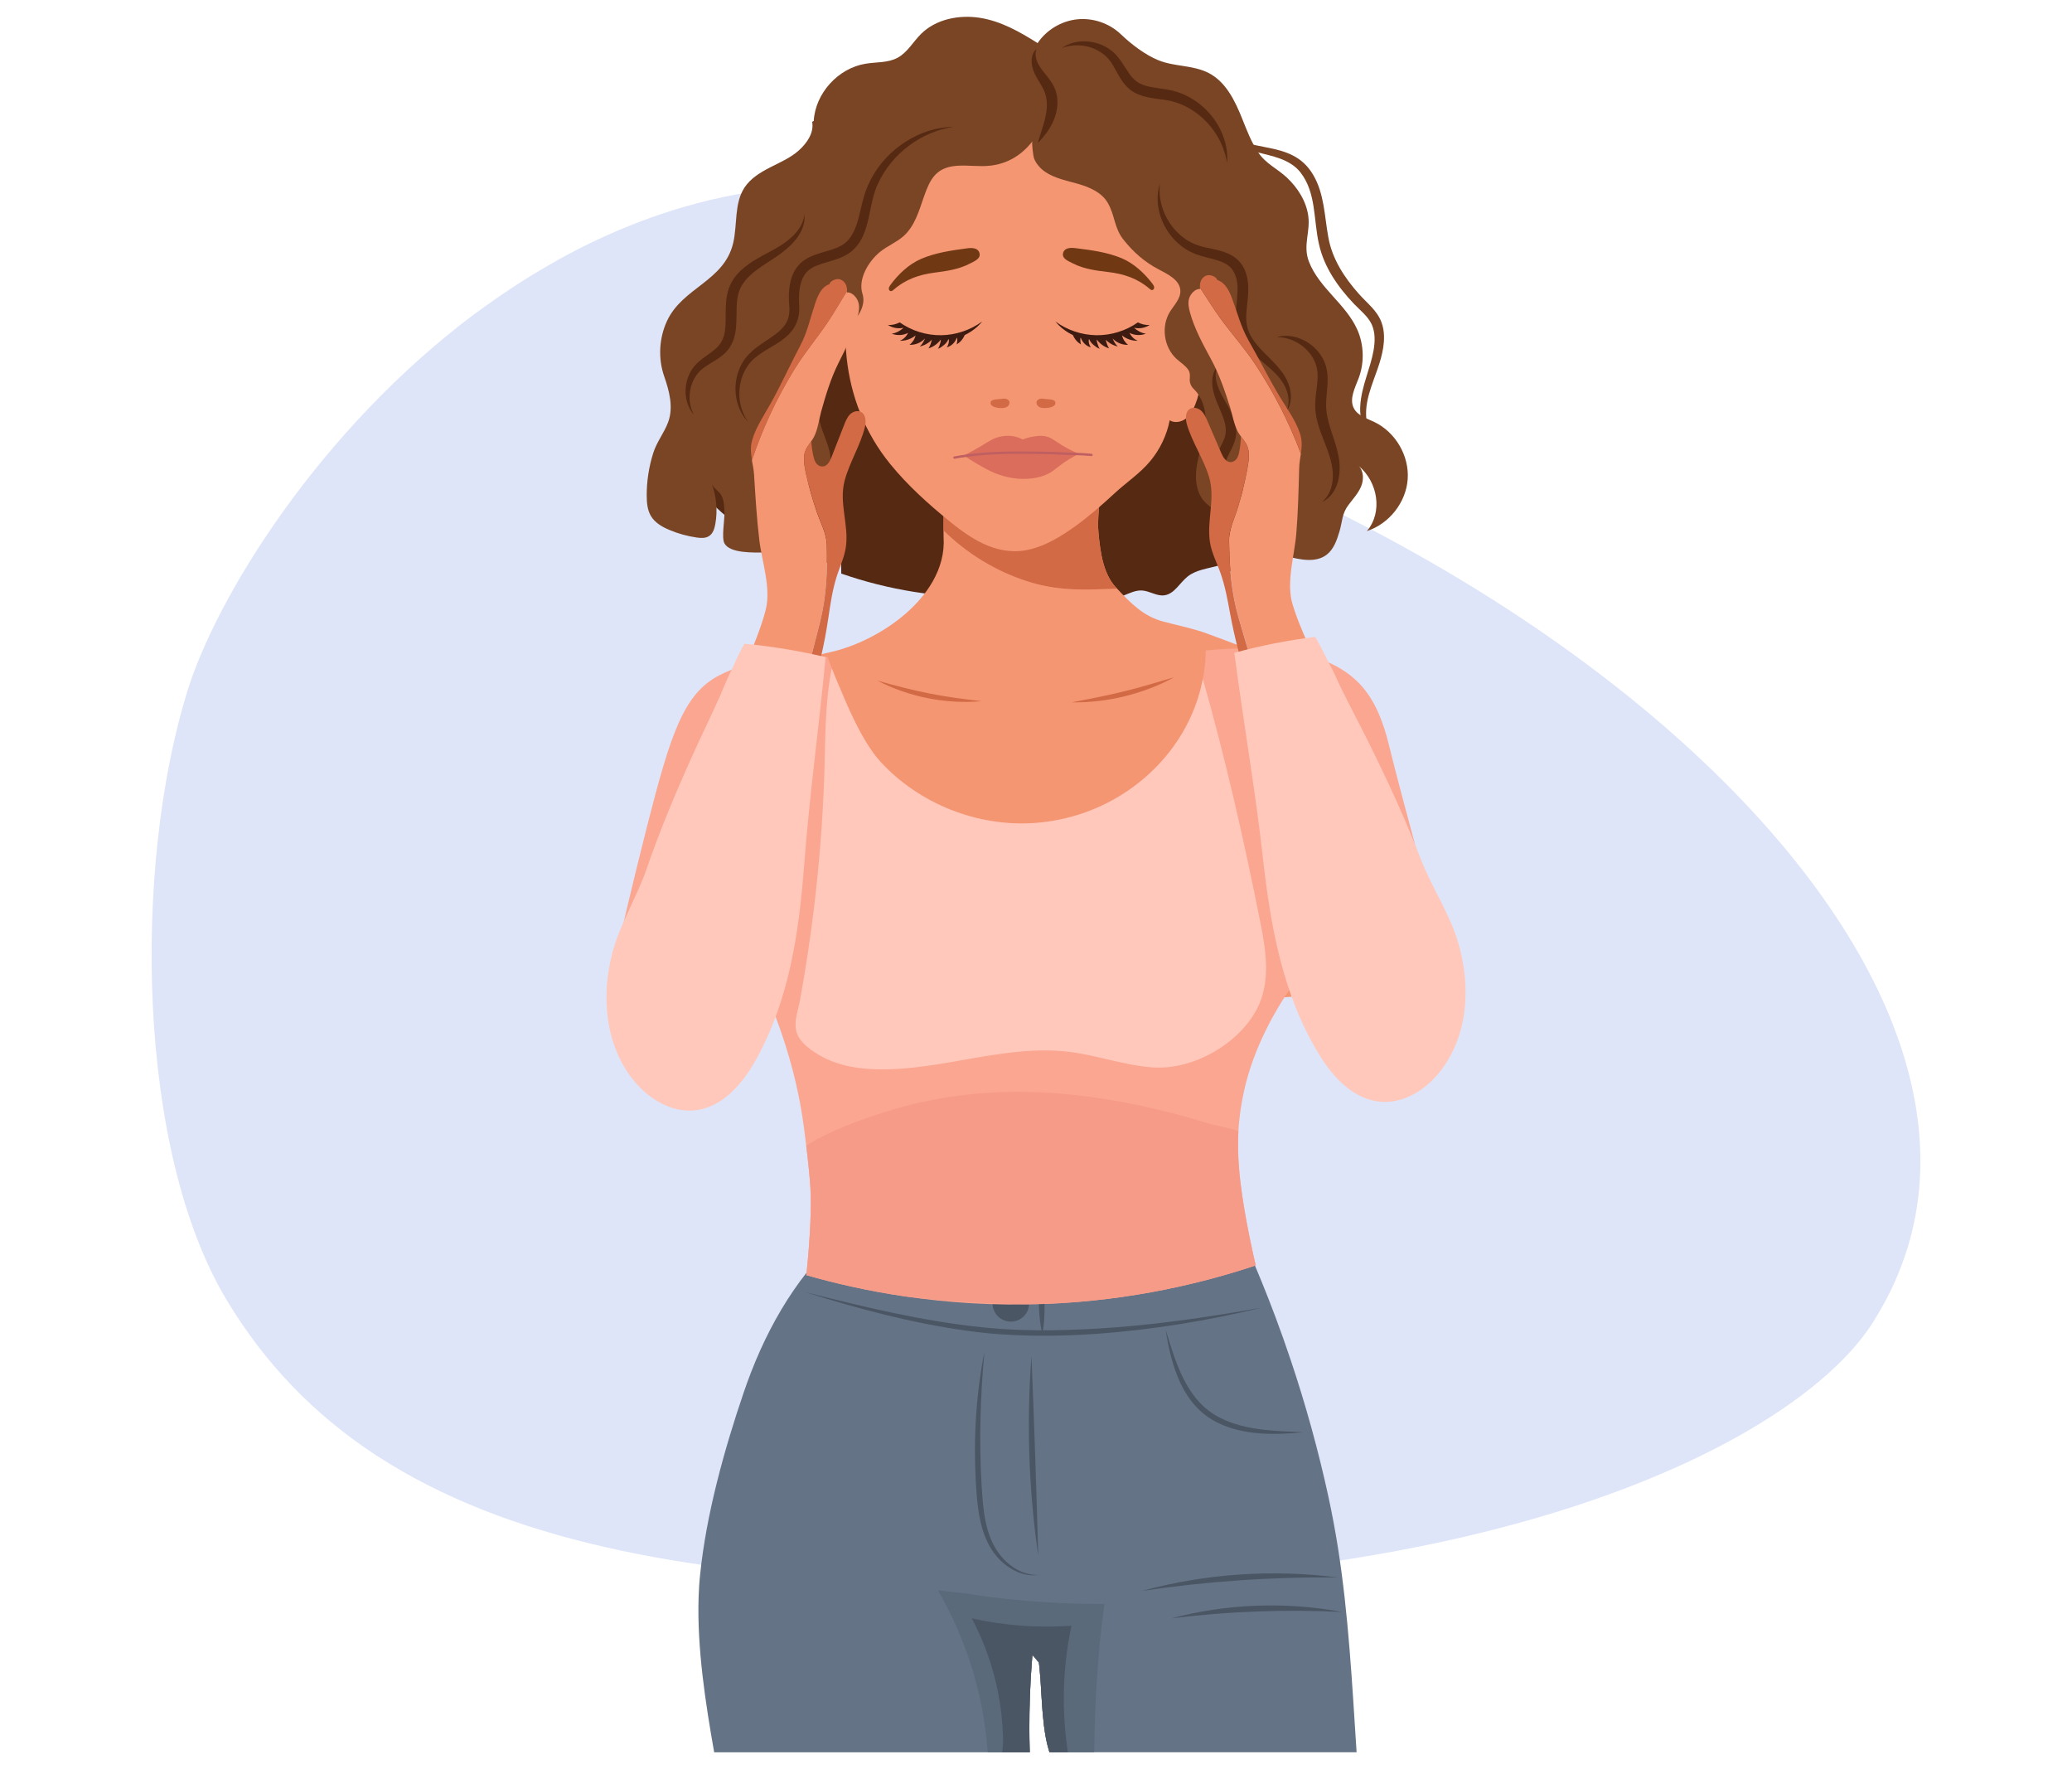 <svg width="123" height="105" viewBox="0 0 123 105" fill="none" xmlns="http://www.w3.org/2000/svg">
<path d="M13.438 77.13C15.712 80.922 18.634 83.944 22.25 86.323C22.321 86.37 22.385 86.417 22.456 86.456C29.957 91.308 40.373 93.435 53.94 93.898C54.39 93.914 54.848 93.929 55.306 93.937C56.877 93.977 58.488 94 60.138 94C63.029 94 65.792 93.921 68.43 93.764C81.886 92.987 92.135 90.358 99.329 87.163C105.457 84.447 109.366 81.307 111.135 78.559C111.19 78.473 111.237 78.394 111.293 78.308C111.332 78.237 111.38 78.167 111.419 78.096C112.193 76.832 112.777 75.521 113.196 74.187C113.196 74.179 113.204 74.179 113.204 74.171C116.599 63.369 108.868 50.645 95.12 40.118C92.791 38.336 90.296 36.617 87.65 34.984C85.226 33.484 82.683 32.063 80.038 30.721C79.635 30.517 79.232 30.313 78.822 30.117C78.379 29.905 77.945 29.685 77.495 29.481C77.345 29.41 77.195 29.34 77.045 29.269C76.887 29.198 76.729 29.12 76.579 29.049C76.563 29.041 76.54 29.033 76.524 29.026C71.904 26.898 70.372 23.099 68.019 19.535C65.934 16.387 63.21 13.412 57.138 11.936C55.116 11.442 53.134 11.159 51.207 11.049C50.512 11.01 49.825 10.994 49.138 11.002C48.941 11.002 48.743 11.01 48.546 11.018C47.306 11.057 46.098 11.167 44.906 11.339C44.724 11.363 44.542 11.395 44.361 11.426C40.46 12.07 36.82 13.42 33.471 15.233C33.329 15.312 33.179 15.39 33.037 15.476C32.271 15.908 31.521 16.356 30.779 16.827C30.629 16.929 30.479 17.023 30.329 17.125C29.965 17.368 29.602 17.612 29.247 17.863C29.002 18.036 28.757 18.208 28.52 18.381C28.402 18.467 28.291 18.554 28.173 18.632C18.957 25.524 12.83 35.439 11.1 41.091C7.91 51.461 8.1 68.221 13.438 77.13Z" fill="#DEE5F9"/>
<g clip-path="url(#clip0_2060_3475)">
<path d="M72.307 33.576C71.689 33.749 71.009 33.817 70.506 34.213C70.028 34.592 69.711 35.265 69.102 35.335C68.659 35.385 68.248 35.077 67.802 35.047C67.418 35.021 67.054 35.206 66.696 35.347C65.387 35.873 63.947 35.893 62.561 35.743C61.923 35.676 61.302 35.482 60.681 35.4C60.025 35.312 59.322 35.435 58.657 35.444C55.698 35.488 52.733 35.015 49.94 34.043C49.931 33.505 49.925 32.971 49.916 32.434C49.801 33.165 48.964 33.605 48.219 33.55C47.439 33.491 46.762 33.006 46.038 32.78C45.231 32.528 44.418 32.196 43.868 31.517C43.588 31.171 43.446 30.936 43.118 30.651C42.73 30.316 42.346 30.025 42.104 29.555C41.501 28.395 41.581 26.98 42.015 25.749C42.45 24.519 43.212 23.429 43.963 22.36C45.051 20.809 45.663 18.827 47.321 17.899C48.979 16.971 50.895 16.607 52.789 16.404C55.449 16.119 58.139 16.128 60.805 16.363C61.462 16.422 62.153 16.592 62.801 16.533C63.548 16.463 64.24 16.316 65.003 16.366C66.484 16.463 67.932 16.962 69.176 17.764C71.106 19.006 72.537 20.927 73.409 23.041C74.154 24.853 74.677 26.821 74.639 28.792C74.597 30.41 74.113 33.071 72.307 33.576Z" fill="#562912"/>
<path d="M80.532 104H62.301C62.286 103.95 62.268 103.9 62.254 103.85C62.245 103.824 62.239 103.8 62.233 103.774C62.227 103.747 62.218 103.724 62.212 103.697C62.197 103.648 62.185 103.595 62.171 103.542C62.159 103.489 62.147 103.436 62.135 103.386C62.094 103.201 62.058 103.01 62.029 102.816C62.023 102.79 62.02 102.761 62.017 102.734C62.011 102.708 62.008 102.678 62.005 102.652C62.002 102.631 61.999 102.608 61.996 102.587C61.99 102.552 61.987 102.52 61.982 102.485C61.979 102.455 61.976 102.429 61.97 102.399C61.949 102.229 61.931 102.056 61.917 101.882C61.914 101.862 61.914 101.841 61.911 101.821C61.911 101.812 61.911 101.803 61.908 101.794C61.905 101.756 61.902 101.718 61.899 101.677C61.896 101.645 61.893 101.615 61.89 101.586C61.887 101.539 61.884 101.492 61.878 101.445C61.869 101.316 61.86 101.183 61.852 101.054C61.846 100.966 61.84 100.875 61.834 100.787C61.831 100.758 61.831 100.728 61.828 100.699C61.825 100.67 61.825 100.64 61.822 100.611C61.816 100.493 61.807 100.376 61.801 100.258C61.795 100.17 61.792 100.082 61.786 99.997C61.786 99.988 61.786 99.979 61.783 99.971C61.781 99.941 61.781 99.915 61.778 99.885C61.775 99.856 61.775 99.83 61.772 99.8C61.769 99.75 61.766 99.7 61.763 99.65C61.76 99.615 61.757 99.583 61.754 99.548C61.751 99.521 61.751 99.492 61.748 99.465C61.745 99.41 61.739 99.354 61.733 99.301C61.73 99.275 61.727 99.245 61.727 99.219C61.721 99.166 61.718 99.116 61.713 99.066C61.713 99.063 61.713 99.06 61.713 99.057C61.707 99.004 61.704 98.954 61.698 98.901C61.689 98.819 61.68 98.74 61.668 98.664C61.55 98.546 61.405 98.344 61.287 98.226C61.272 98.402 61.257 98.578 61.246 98.755C61.225 99.019 61.207 99.283 61.192 99.548C61.187 99.642 61.181 99.733 61.178 99.827C61.169 99.994 61.16 100.161 61.154 100.329C61.154 100.338 61.154 100.344 61.154 100.352C61.148 100.523 61.139 100.69 61.133 100.86C61.115 101.392 61.107 101.927 61.107 102.458C61.107 102.529 61.107 102.599 61.107 102.672C61.107 102.822 61.11 102.972 61.11 103.122C61.11 103.186 61.113 103.248 61.113 103.313C61.115 103.43 61.118 103.551 61.121 103.668C61.121 103.715 61.124 103.762 61.124 103.809C61.127 103.874 61.127 103.938 61.13 104.003H42.396C41.885 101.11 41.373 97.812 41.471 94.81C41.486 94.355 41.512 93.909 41.56 93.471C41.92 89.9 42.984 86.07 44.137 82.678C45.308 79.227 47.081 75.973 49.762 73.492C49.851 73.515 49.937 73.535 50.025 73.559C50.835 73.762 51.648 73.947 52.461 74.114C52.49 74.12 52.523 74.126 52.553 74.135C52.727 74.17 52.901 74.205 53.076 74.24C56.111 74.837 59.159 75.198 62.215 75.277C63.152 75.301 64.089 75.298 65.029 75.268C65.458 75.254 65.889 75.233 66.318 75.21C68.292 75.092 70.267 74.845 72.241 74.464C72.844 74.346 73.447 74.217 74.05 74.073C74.638 75.412 75.191 76.769 75.706 78.141C76.022 78.984 76.323 79.835 76.61 80.69C77.509 83.365 78.262 86.088 78.862 88.846C79.081 89.859 79.267 90.866 79.427 91.874C80.059 95.891 80.263 99.897 80.532 104Z" fill="#647386"/>
<path d="M47.794 76.687C51.258 77.559 54.734 78.408 58.293 78.775C59.061 78.854 59.865 78.91 60.637 78.933C63.131 79.004 65.635 78.869 68.115 78.605C70.388 78.364 72.649 78.014 74.904 77.609C71.703 78.384 68.437 78.922 65.147 79.163C62.57 79.342 59.966 79.342 57.403 78.983C54.134 78.531 50.93 77.677 47.794 76.687Z" fill="#4B5665"/>
<path d="M58.438 80.235C58.195 82.89 58.112 85.55 58.275 88.208C58.361 89.574 58.461 91.04 59.286 92.182C59.65 92.675 60.137 93.087 60.714 93.313C61.006 93.424 61.317 93.483 61.633 93.48C61.317 93.521 60.992 93.489 60.684 93.398C59.907 93.166 59.253 92.599 58.831 91.918C58.24 90.951 58.065 89.806 57.977 88.699C57.761 85.876 57.885 83.016 58.438 80.235Z" fill="#4B5665"/>
<path d="M61.231 80.493C61.388 84.314 61.532 88.508 61.633 92.329C61.065 88.417 60.932 84.437 61.231 80.493Z" fill="#4B5665"/>
<path d="M61.801 75.759C61.946 76.314 61.988 76.878 62.005 77.448C62.014 78.017 61.996 78.581 61.875 79.142C61.73 78.587 61.689 78.023 61.671 77.453C61.666 76.887 61.683 76.32 61.801 75.759Z" fill="#4B5665"/>
<path d="M69.194 78.907C69.803 80.898 70.444 83.186 72.469 84.167C73.988 84.922 75.717 84.925 77.387 85.007C75.694 85.163 73.891 85.213 72.321 84.458C70.187 83.442 69.525 81.048 69.194 78.907Z" fill="#4B5665"/>
<path d="M79.43 93.627C75.528 93.583 71.647 93.853 67.79 94.423C71.559 93.395 75.555 93.124 79.43 93.627Z" fill="#4B5665"/>
<path d="M79.681 95.674C76.291 95.506 72.912 95.636 69.545 96.05C72.832 95.177 76.338 95.051 79.681 95.674Z" fill="#4B5665"/>
<path d="M65.564 95.198C65.15 98.111 64.994 101.054 64.952 104H62.301C62.286 103.95 62.268 103.9 62.254 103.85C62.245 103.824 62.239 103.8 62.233 103.774C62.227 103.747 62.218 103.724 62.212 103.697C62.197 103.648 62.185 103.595 62.171 103.542C62.159 103.489 62.147 103.436 62.135 103.386C62.094 103.201 62.058 103.01 62.029 102.816C62.023 102.79 62.02 102.761 62.017 102.734C62.011 102.708 62.008 102.678 62.005 102.652C62.002 102.631 61.999 102.608 61.996 102.587C61.99 102.552 61.987 102.52 61.982 102.484C61.979 102.455 61.976 102.429 61.97 102.399C61.949 102.229 61.931 102.056 61.917 101.882C61.914 101.862 61.914 101.841 61.911 101.821C61.911 101.812 61.911 101.803 61.908 101.794C61.905 101.756 61.902 101.718 61.899 101.677C61.896 101.645 61.893 101.615 61.89 101.586C61.887 101.539 61.884 101.492 61.878 101.445C61.869 101.316 61.86 101.183 61.852 101.054C61.846 100.966 61.84 100.875 61.834 100.787C61.831 100.758 61.831 100.728 61.828 100.699C61.825 100.669 61.825 100.64 61.822 100.611C61.816 100.493 61.807 100.376 61.801 100.258C61.795 100.17 61.792 100.082 61.786 99.997C61.786 99.988 61.786 99.979 61.783 99.971C61.781 99.941 61.781 99.915 61.778 99.885C61.775 99.856 61.775 99.829 61.772 99.8C61.769 99.75 61.766 99.7 61.763 99.65C61.76 99.615 61.757 99.583 61.754 99.548C61.751 99.521 61.751 99.492 61.748 99.465C61.745 99.41 61.739 99.354 61.733 99.301C61.73 99.275 61.727 99.245 61.727 99.219C61.721 99.166 61.718 99.116 61.713 99.066C61.713 99.063 61.713 99.06 61.713 99.057C61.707 99.004 61.704 98.954 61.698 98.901C61.689 98.819 61.68 98.74 61.668 98.664C61.55 98.546 61.405 98.344 61.287 98.226C61.272 98.402 61.257 98.578 61.246 98.755C61.225 99.019 61.207 99.283 61.192 99.548C61.187 99.642 61.181 99.733 61.178 99.827C61.169 99.994 61.16 100.161 61.154 100.329C61.154 100.338 61.154 100.343 61.154 100.352C61.145 100.523 61.139 100.69 61.133 100.86C61.115 101.392 61.107 101.926 61.107 102.458C61.107 102.529 61.107 102.599 61.107 102.672C61.107 102.822 61.11 102.972 61.11 103.122C61.11 103.186 61.113 103.248 61.113 103.313C61.115 103.43 61.118 103.551 61.121 103.668C61.121 103.715 61.124 103.762 61.124 103.809C61.127 103.874 61.127 103.938 61.13 104.003H58.636C58.399 100.628 57.382 97.31 55.674 94.385C55.68 94.393 57.412 94.578 57.572 94.608C58.446 94.763 59.339 94.857 60.223 94.945C61.999 95.119 63.782 95.207 65.564 95.198Z" fill="#5A6A7A"/>
<path d="M63.394 104H62.301C62.286 103.95 62.268 103.9 62.253 103.85C62.245 103.824 62.239 103.8 62.233 103.774C62.227 103.747 62.218 103.724 62.212 103.697C62.197 103.648 62.185 103.595 62.171 103.542C62.159 103.489 62.147 103.436 62.135 103.386C62.094 103.201 62.058 103.01 62.029 102.816C62.023 102.79 62.02 102.761 62.017 102.734C62.011 102.708 62.008 102.678 62.005 102.652C62.002 102.631 61.999 102.608 61.996 102.587C61.99 102.552 61.987 102.52 61.981 102.485C61.978 102.455 61.975 102.429 61.97 102.399C61.949 102.229 61.931 102.056 61.916 101.882C61.913 101.862 61.913 101.841 61.91 101.821C61.91 101.812 61.91 101.803 61.907 101.794C61.904 101.756 61.902 101.718 61.899 101.677C61.896 101.645 61.893 101.615 61.89 101.586C61.887 101.539 61.884 101.492 61.878 101.445C61.869 101.316 61.86 101.184 61.851 101.054C61.845 100.966 61.84 100.875 61.834 100.787C61.831 100.758 61.831 100.728 61.828 100.699C61.825 100.67 61.825 100.64 61.822 100.611C61.816 100.493 61.807 100.376 61.801 100.258C61.795 100.17 61.792 100.082 61.786 99.997C61.786 99.988 61.786 99.979 61.783 99.971C61.78 99.941 61.78 99.915 61.777 99.885C61.775 99.856 61.775 99.83 61.772 99.8C61.769 99.75 61.766 99.7 61.763 99.65C61.76 99.615 61.757 99.583 61.754 99.548C61.751 99.521 61.751 99.492 61.748 99.465C61.745 99.41 61.739 99.354 61.733 99.301C61.73 99.275 61.727 99.245 61.727 99.219C61.721 99.166 61.718 99.116 61.712 99.066C61.712 99.063 61.712 99.06 61.712 99.057C61.706 99.004 61.703 98.954 61.698 98.901C61.689 98.819 61.68 98.74 61.668 98.664C61.55 98.546 61.405 98.344 61.287 98.226C61.272 98.402 61.257 98.579 61.245 98.755C61.225 99.019 61.207 99.283 61.192 99.548C61.186 99.642 61.18 99.733 61.177 99.827C61.169 99.994 61.16 100.161 61.154 100.329C61.154 100.338 61.154 100.344 61.154 100.352C61.145 100.523 61.139 100.69 61.133 100.86C61.115 101.392 61.106 101.927 61.106 102.458C61.106 102.529 61.106 102.599 61.106 102.673C61.106 102.822 61.109 102.972 61.109 103.122C61.109 103.186 61.112 103.248 61.112 103.313C61.115 103.43 61.118 103.551 61.121 103.668C61.121 103.715 61.124 103.762 61.124 103.809C61.127 103.874 61.127 103.938 61.13 104.003H59.493C59.522 103.756 59.549 103.521 59.546 103.313C59.51 100.793 58.875 98.279 57.684 96.05C59.623 96.484 61.624 96.631 63.607 96.49C63.081 98.951 63.01 101.51 63.394 104Z" fill="#4B5665"/>
<path d="M61.085 77.47C61.144 76.878 60.709 76.35 60.113 76.291C59.516 76.233 58.985 76.665 58.926 77.257C58.867 77.85 59.303 78.378 59.899 78.436C60.495 78.495 61.026 78.062 61.085 77.47Z" fill="#4B5665"/>
<path d="M81.603 59.233C79.885 59.245 78.313 59.022 76.581 59.165C74.79 59.315 73.001 59.494 71.213 59.679C68.535 59.955 65.857 60.331 63.17 60.519C59.434 60.763 55.68 60.819 51.944 60.587C50.043 60.469 48.146 60.279 46.26 59.999C45.899 59.947 41.489 59.621 41.489 59.668C41.291 58.645 41.229 57.644 41.22 56.648C41.211 55.521 41.276 54.396 41.297 53.248C41.306 52.783 41.309 52.325 41.312 51.867C41.324 49.985 41.329 48.146 41.672 46.249C42.089 43.935 42.574 42.463 44.436 40.983C45.748 39.94 47.365 39.171 48.991 38.775C49.086 38.751 49.177 38.73 49.272 38.71C50.643 38.41 52.216 37.676 53.496 36.642C55.024 35.409 56.138 33.746 56.014 31.882C56.011 31.823 56.011 31.676 56.011 31.476C56.014 30.651 56.041 28.927 55.958 28.918C56.321 28.948 56.605 29.08 56.951 29.171C57.025 29.191 57.102 29.209 57.176 29.23C57.179 29.23 57.184 29.233 57.188 29.233C57.273 29.253 57.362 29.274 57.448 29.291C57.453 29.291 57.456 29.294 57.462 29.294C57.823 29.37 58.19 29.432 58.556 29.476C58.648 29.488 58.739 29.497 58.831 29.506C58.878 29.509 58.925 29.514 58.976 29.517C59.097 29.526 59.215 29.535 59.336 29.541C59.673 29.597 60.016 29.638 60.356 29.664C60.392 29.667 60.424 29.67 60.46 29.673C60.483 29.676 60.507 29.676 60.533 29.679C60.563 29.682 60.593 29.682 60.622 29.685C60.649 29.685 60.672 29.688 60.699 29.688C60.752 29.691 60.805 29.694 60.856 29.694C60.873 29.694 60.894 29.694 60.912 29.697C60.932 29.697 60.95 29.697 60.971 29.697C60.998 29.697 61.027 29.697 61.054 29.7C61.08 29.7 61.107 29.7 61.133 29.7C61.163 29.7 61.196 29.7 61.225 29.7C61.417 29.7 61.606 29.694 61.799 29.685C61.914 29.679 62.032 29.673 62.147 29.661C62.192 29.658 62.236 29.652 62.283 29.649C62.369 29.641 62.455 29.632 62.541 29.623C62.883 29.582 63.226 29.526 63.566 29.453C63.569 29.453 63.575 29.45 63.581 29.45C63.664 29.432 63.743 29.415 63.826 29.394C63.829 29.394 63.835 29.391 63.838 29.391C63.909 29.373 63.98 29.356 64.048 29.338C64.163 29.309 64.278 29.276 64.394 29.241C64.462 29.221 64.527 29.2 64.595 29.18C64.846 29.097 65.094 29.006 65.34 28.907C65.298 29.858 65.118 30.739 65.216 31.717C65.325 32.795 65.493 34.064 66.253 34.874C66.274 34.895 66.291 34.915 66.312 34.936C67.122 35.794 67.867 36.575 69.061 36.892C69.963 37.13 70.882 37.315 71.636 37.597C72.298 37.843 72.989 38.093 73.681 38.36C76.043 39.277 78.425 40.431 79.797 42.578C80.882 44.278 81.162 46.355 81.331 48.361C81.499 50.361 81.57 52.358 81.597 54.355C81.603 54.716 81.606 55.074 81.609 55.435C81.612 56.698 81.609 57.964 81.603 59.233Z" fill="#F59673"/>
<path d="M66.309 34.936C66.026 34.945 65.733 34.951 65.434 34.965C63.88 35.033 62.493 34.986 60.974 34.495C59.112 33.896 57.401 32.851 56.011 31.482C56.014 30.657 56.041 28.933 55.958 28.924C56.322 28.953 56.605 29.086 56.951 29.177C57.025 29.197 57.102 29.215 57.176 29.235C57.179 29.235 57.185 29.238 57.188 29.238C57.273 29.259 57.362 29.279 57.448 29.297C57.454 29.297 57.457 29.3 57.462 29.3C57.823 29.376 58.19 29.438 58.556 29.482C58.648 29.494 58.739 29.503 58.831 29.512C58.878 29.514 58.926 29.52 58.976 29.523C59.097 29.532 59.215 29.541 59.337 29.547C59.673 29.602 60.016 29.644 60.356 29.67C60.392 29.673 60.424 29.676 60.46 29.679C60.483 29.682 60.507 29.682 60.534 29.685C60.563 29.688 60.593 29.688 60.622 29.691C60.649 29.691 60.673 29.694 60.699 29.694C60.752 29.697 60.806 29.699 60.856 29.699C60.874 29.699 60.894 29.699 60.912 29.702C60.933 29.702 60.95 29.702 60.971 29.702C60.998 29.702 61.027 29.702 61.054 29.705C61.081 29.705 61.107 29.705 61.134 29.705C61.163 29.705 61.196 29.705 61.225 29.705C61.417 29.705 61.607 29.699 61.799 29.691C61.914 29.685 62.032 29.679 62.148 29.667C62.192 29.664 62.236 29.658 62.283 29.655C62.369 29.647 62.455 29.638 62.541 29.629C62.883 29.588 63.226 29.532 63.566 29.459C63.569 29.459 63.575 29.456 63.581 29.456C63.664 29.438 63.744 29.42 63.826 29.4C63.829 29.4 63.835 29.397 63.838 29.397C63.909 29.379 63.98 29.362 64.048 29.344C64.163 29.315 64.279 29.282 64.394 29.247C64.462 29.227 64.527 29.206 64.595 29.186C64.846 29.103 65.094 29.012 65.34 28.912C65.298 29.864 65.118 30.745 65.216 31.723C65.325 32.801 65.493 34.069 66.253 34.88C66.271 34.892 66.292 34.912 66.309 34.936Z" fill="#D16A45"/>
<path d="M63.844 31.224C64.666 30.627 65.434 29.955 66.179 29.265C66.865 28.63 67.669 28.102 68.272 27.379C68.857 26.68 69.262 25.837 69.437 24.945C69.723 25.127 70.119 25.053 70.391 24.848C70.66 24.642 70.829 24.331 70.953 24.014C71.689 22.175 71.115 20.313 70.9 18.439C70.681 16.554 70.604 14.589 70.069 12.792C69.318 10.272 67.888 7.884 65.718 6.383C63.413 4.789 59.319 4.034 57.22 6.301C54.92 8.786 52.52 11.306 51.24 14.489C49.497 18.824 49.842 23.843 52.837 27.529C53.874 28.806 55.107 29.914 56.384 30.953C57.779 32.09 59.348 33.077 61.225 32.586C62.012 32.381 62.733 31.978 63.407 31.526C63.554 31.429 63.699 31.326 63.844 31.224Z" fill="#F59673"/>
<path d="M62.047 23.679C61.952 23.664 61.857 23.649 61.763 23.664C61.668 23.682 61.577 23.735 61.541 23.823C61.5 23.928 61.553 24.052 61.642 24.122C61.73 24.193 61.849 24.216 61.961 24.219C62.138 24.228 62.599 24.19 62.647 23.955C62.703 23.673 62.251 23.711 62.047 23.679Z" fill="#D16A45"/>
<path d="M59.407 23.679C59.502 23.664 59.596 23.649 59.691 23.664C59.785 23.682 59.877 23.735 59.913 23.823C59.954 23.928 59.901 24.052 59.812 24.122C59.723 24.193 59.605 24.216 59.493 24.219C59.315 24.228 58.854 24.19 58.807 23.955C58.751 23.673 59.203 23.711 59.407 23.679Z" fill="#D16A45"/>
<path d="M57.4 14.739C56.472 14.865 55.532 14.997 54.675 15.367C53.954 15.676 53.312 16.287 52.854 16.918C52.81 16.977 52.769 17.041 52.763 17.115C52.757 17.188 52.801 17.27 52.875 17.279C52.94 17.288 52.996 17.241 53.044 17.2C53.753 16.58 54.56 16.298 55.479 16.181C56.183 16.09 56.916 15.987 57.551 15.655C57.814 15.517 58.228 15.367 58.148 15.035C58.066 14.692 57.672 14.701 57.4 14.739Z" fill="#713814"/>
<path d="M63.844 14.727C64.772 14.842 65.715 14.965 66.578 15.323C67.303 15.623 67.953 16.228 68.42 16.85C68.464 16.909 68.509 16.974 68.514 17.047C68.52 17.121 68.479 17.203 68.405 17.215C68.34 17.223 68.284 17.179 68.237 17.135C67.521 16.521 66.709 16.254 65.789 16.146C65.086 16.063 64.35 15.969 63.711 15.643C63.448 15.508 63.031 15.364 63.105 15.03C63.179 14.689 63.572 14.695 63.844 14.727Z" fill="#713814"/>
<path d="M64.048 26.939C63.631 27.141 63.315 27.347 63.099 27.497C62.653 27.811 62.499 28.005 62.094 28.178C61.855 28.281 61.592 28.351 61.276 28.392C60.507 28.492 59.739 28.36 59.026 28.066C58.68 27.922 58.394 27.758 58.015 27.538C57.681 27.344 57.412 27.168 57.223 27.035C57.669 26.806 58.024 26.601 58.267 26.457C58.76 26.16 58.988 25.993 59.405 25.908C59.721 25.843 59.957 25.864 60.049 25.875C60.344 25.911 60.572 26.011 60.711 26.084C60.871 26.019 61.101 25.946 61.385 25.902C61.5 25.884 61.716 25.852 61.926 25.872C62.34 25.908 62.558 26.122 63.02 26.413C63.253 26.551 63.593 26.748 64.048 26.939Z" fill="#DA6D5B"/>
<path d="M56.679 27.227C57.717 27.038 58.775 26.959 59.827 26.939C60.359 26.93 60.891 26.933 61.423 26.942C61.952 26.95 62.484 26.95 63.013 26.986C63.306 27.003 63.602 27.006 63.894 27.015C64.196 27.027 64.497 27.044 64.796 27.071C64.834 27.074 64.867 27.036 64.867 27C64.867 26.959 64.834 26.933 64.796 26.93C64.527 26.906 64.261 26.889 63.992 26.877C63.726 26.865 63.457 26.868 63.191 26.854C62.928 26.839 62.668 26.821 62.404 26.818C62.136 26.812 61.87 26.806 61.6 26.804C60.539 26.786 59.475 26.783 58.417 26.865C57.823 26.912 57.229 26.983 56.644 27.091C56.605 27.097 56.584 27.144 56.593 27.18C56.599 27.215 56.641 27.232 56.679 27.227Z" fill="#BF5F62"/>
<path d="M85.567 57.776C85.262 58.804 84.213 59.532 83.095 59.803C81.851 60.105 80.843 60.017 79.661 59.8C78.413 59.571 77.364 59.165 76.534 58.754C75.759 59.905 74.456 62.076 73.867 64.675C73.622 65.75 73.542 66.719 73.533 66.854C73.527 66.919 73.522 67.013 73.516 67.133C73.439 68.469 73.607 69.914 73.643 70.22C73.9 72.358 74.438 74.654 74.544 75.104C71.523 76.111 67.264 77.18 62.088 77.389C58.991 77.515 56.18 77.306 53.729 76.945C51.438 76.611 49.464 76.138 47.865 75.682C48.119 73.292 48.169 71.445 48.11 70.543C48.101 70.414 48.045 69.582 47.915 68.452C47.912 68.431 47.909 68.408 47.906 68.387C47.903 68.364 47.9 68.34 47.897 68.32C47.888 68.234 47.88 68.161 47.871 68.099C47.868 68.082 47.868 68.067 47.865 68.052V68.049C47.862 68.038 47.862 68.023 47.862 68.014C47.862 68.008 47.862 68.002 47.859 67.996C47.8 67.515 47.699 66.56 47.489 65.444C47.215 63.988 46.7 61.9 45.675 59.415C42.524 59.048 39.37 58.681 36.213 58.316C36.807 55.606 37.537 52.472 38.424 48.992C39.813 43.544 40.587 41.174 42.692 40.084C44.344 39.23 46.408 38.986 46.408 38.986C47.519 38.854 48.465 38.91 49.127 38.986C49.195 39.18 49.278 39.406 49.378 39.658C49.514 40.014 49.683 40.425 49.881 40.877C50.105 41.382 51.084 43.923 52.275 45.215C54.53 47.667 57.983 49.1 61.479 48.839C66.401 48.472 70.53 44.904 71.408 40.29C71.511 39.744 71.571 39.18 71.579 38.607C73.238 38.443 74.79 38.437 76.439 38.651C78.091 38.865 79.74 39.5 80.805 40.686C81.677 41.658 82.138 42.945 82.436 44.158C83.373 47.952 84.47 51.706 85.413 55.5C85.602 56.252 85.785 57.036 85.567 57.776Z" fill="#FBA691"/>
<path d="M74.615 59.885C73.539 61.944 70.829 63.538 68.387 63.35C66.717 63.221 65.124 62.631 63.46 62.428C59.667 61.967 55.904 63.553 52.08 63.465C51.027 63.441 49.957 63.283 49.026 62.831C48.456 62.552 47.732 62.102 47.418 61.559C47.016 60.863 47.347 60.14 47.489 59.368C47.82 57.55 48.098 55.726 48.32 53.897C48.627 51.362 48.828 48.816 48.923 46.267C49.003 44.09 48.944 41.823 49.375 39.664C49.514 40.02 49.679 40.431 49.878 40.883C50.102 41.388 51.081 43.929 52.272 45.221C54.527 47.673 57.98 49.106 61.476 48.845C66.398 48.478 70.527 44.91 71.405 40.296C72.756 45.059 73.879 49.996 74.834 54.828C75.174 56.513 75.425 58.337 74.615 59.885Z" fill="#FFC8BB"/>
<path d="M74.544 75.104C71.523 76.111 67.264 77.18 62.088 77.389C59.05 77.444 56.248 77.259 53.729 76.945C51.438 76.61 49.464 76.138 47.865 75.682C48.119 73.292 48.169 71.444 48.11 70.543C48.084 69.97 47.983 69.036 47.915 68.452C47.912 68.431 47.909 68.408 47.906 68.387C47.903 68.364 47.9 68.34 47.897 68.32C47.888 68.234 47.88 68.161 47.871 68.099C47.868 68.082 47.868 68.067 47.865 68.052V68.049C47.862 68.037 47.862 68.023 47.862 68.014C47.862 68.008 47.862 68.002 47.859 67.996C49.307 67.068 51.146 66.446 52.499 66.011C55.444 65.062 58.592 64.692 61.701 64.83C64.382 64.948 67.036 65.406 69.617 66.076C70.338 66.261 71.053 66.466 71.763 66.684C72.162 66.807 72.957 66.927 73.513 67.136C73.48 67.694 73.454 68.831 73.64 70.223C73.903 72.358 74.438 74.654 74.544 75.104Z" fill="#F79B89"/>
<path d="M52.08 40.395C53.099 40.68 54.11 40.951 55.145 41.153C56.179 41.362 57.22 41.494 58.269 41.617C56.165 41.805 53.956 41.368 52.08 40.395Z" fill="#D16A45"/>
<path d="M63.622 41.685C64.654 41.485 65.673 41.294 66.69 41.042C67.707 40.795 68.703 40.492 69.708 40.193C67.876 41.191 65.715 41.72 63.622 41.685Z" fill="#D16A45"/>
<path d="M58.305 19.08C57.604 19.596 56.738 19.884 55.866 19.896C54.994 19.905 54.122 19.635 53.41 19.135C53.179 19.247 52.955 19.309 52.704 19.282C52.973 19.464 53.321 19.526 53.638 19.453C53.44 19.635 53.206 19.764 52.937 19.805C53.248 19.928 53.611 19.911 53.907 19.755C53.806 19.966 53.635 20.14 53.416 20.225C53.753 20.237 54.09 20.122 54.35 19.908C54.303 20.125 54.17 20.331 53.989 20.466C54.332 20.48 54.678 20.34 54.909 20.09C54.838 20.266 54.746 20.431 54.604 20.563C54.873 20.504 55.127 20.363 55.317 20.163C55.278 20.345 55.219 20.519 55.121 20.677C55.411 20.586 55.668 20.398 55.846 20.154H55.849C55.858 20.278 55.801 20.413 55.763 20.53C55.742 20.592 55.716 20.651 55.665 20.698C55.807 20.671 55.92 20.566 56.032 20.48C56.138 20.395 56.239 20.281 56.292 20.146C56.304 20.146 56.313 20.143 56.325 20.143C56.348 20.301 56.301 20.478 56.203 20.616C56.469 20.545 56.694 20.331 56.794 20.058H56.791C56.8 20.055 56.809 20.052 56.818 20.052C56.836 20.172 56.827 20.307 56.789 20.442C56.984 20.328 57.161 20.14 57.267 19.887C57.672 19.693 58.03 19.423 58.305 19.08Z" fill="#3D1B11"/>
<path d="M62.653 19.08C63.353 19.596 64.219 19.884 65.091 19.896C65.963 19.905 66.835 19.635 67.548 19.135C67.778 19.247 68.003 19.309 68.254 19.282C67.985 19.464 67.636 19.526 67.32 19.453C67.518 19.635 67.752 19.764 68.021 19.805C67.71 19.928 67.347 19.911 67.051 19.755C67.152 19.966 67.323 20.14 67.542 20.225C67.205 20.237 66.868 20.122 66.608 19.908C66.655 20.125 66.788 20.331 66.968 20.466C66.626 20.48 66.28 20.34 66.049 20.09C66.12 20.266 66.212 20.431 66.353 20.563C66.085 20.504 65.83 20.363 65.641 20.163C65.68 20.345 65.739 20.519 65.836 20.677C65.547 20.586 65.289 20.398 65.112 20.154H65.109C65.1 20.278 65.156 20.413 65.195 20.53C65.216 20.592 65.242 20.651 65.292 20.698C65.15 20.671 65.038 20.566 64.926 20.48C64.82 20.395 64.719 20.281 64.666 20.146C64.654 20.146 64.645 20.143 64.633 20.143C64.61 20.301 64.657 20.478 64.754 20.616C64.488 20.545 64.264 20.331 64.163 20.058H64.166C64.157 20.055 64.148 20.052 64.14 20.052C64.122 20.172 64.131 20.307 64.169 20.442C63.974 20.328 63.797 20.14 63.69 19.887C63.285 19.693 62.928 19.423 62.653 19.08Z" fill="#3D1B11"/>
<path d="M62.035 10.193C62.617 10.592 63.336 10.721 64.015 10.918C64.695 11.115 65.399 11.423 65.754 12.031C66.2 12.792 66.123 13.508 66.699 14.234C67.267 14.95 67.947 15.552 68.763 15.978C69.333 16.278 70.048 16.618 70.069 17.259C70.087 17.734 69.691 18.11 69.442 18.519C68.916 19.388 69.091 20.613 69.841 21.3C70.072 21.511 70.353 21.679 70.53 21.934C70.731 22.219 70.566 22.469 70.654 22.745C70.743 23.03 70.894 23.08 71.071 23.32C71.446 23.828 71.585 24.433 71.568 25.062C71.547 25.867 71.245 26.633 71.086 27.42C70.926 28.207 70.938 29.103 71.458 29.72C71.907 30.254 72.673 30.495 73.028 31.097C73.504 31.902 73.034 32.909 72.57 33.72C72.729 33.952 73.202 33.949 73.43 33.782C73.657 33.614 73.802 33.362 74.012 33.177C74.63 32.63 75.582 32.798 76.38 33.009C77.178 33.224 78.115 33.423 78.765 32.915C79.185 32.586 79.362 32.046 79.516 31.538C79.693 30.953 79.646 30.501 80.051 29.967C80.314 29.617 80.621 29.288 80.793 28.886C80.964 28.483 80.964 27.97 80.657 27.655C81.792 28.604 82.099 30.395 81.142 31.52C82.469 31.091 83.471 29.814 83.565 28.433C83.66 27.05 82.841 25.649 81.585 25.047C81.142 24.833 80.609 24.677 80.376 24.245C80.072 23.682 80.444 23.015 80.666 22.413C81 21.5 80.967 20.457 80.574 19.567C80.237 18.809 79.667 18.181 79.111 17.564C78.555 16.944 77.999 16.301 77.701 15.526C77.334 14.571 77.79 13.775 77.665 12.833C77.55 11.946 77.03 11.132 76.383 10.53C75.797 9.987 75.153 9.728 74.692 9.047C74.278 8.436 74.018 7.734 73.743 7.053C73.317 5.987 72.777 4.862 71.751 4.333C70.823 3.855 69.726 3.966 68.768 3.576C67.967 3.25 67.152 2.621 66.531 2.028C65.851 1.379 64.876 1.047 63.939 1.147C63.002 1.247 62.118 1.778 61.595 2.557C60.533 1.887 59.419 1.255 58.178 1.059C56.936 0.862 55.565 1.132 54.675 2.013C54.199 2.486 53.865 3.12 53.271 3.435C52.703 3.734 52.024 3.678 51.391 3.781C49.751 4.046 48.4 5.537 48.305 7.182C48.323 7.17 48.19 7.241 48.211 7.226C48.335 7.869 47.909 8.492 47.418 8.93C46.928 9.367 46.313 9.632 45.725 9.931C45.139 10.231 44.551 10.586 44.194 11.135C43.576 12.078 43.78 13.317 43.526 14.416C42.993 16.698 40.523 17.056 39.597 19.047C39.121 20.072 39.059 21.282 39.432 22.348C39.727 23.197 39.99 24.169 39.665 25.05C39.423 25.705 38.985 26.222 38.776 26.895C38.518 27.714 38.385 28.575 38.391 29.435C38.394 29.855 38.433 30.293 38.654 30.648C38.897 31.039 39.319 31.279 39.745 31.456C40.259 31.673 40.803 31.823 41.356 31.902C41.604 31.937 41.876 31.955 42.086 31.82C42.323 31.67 42.417 31.373 42.464 31.097C42.606 30.301 42.532 29.47 42.252 28.713C42.352 28.986 42.707 29.165 42.834 29.423C42.991 29.735 42.996 30.093 43.005 30.439C43.017 30.854 42.825 31.923 43.005 32.249C43.331 32.848 44.717 32.795 45.397 32.792C45.716 32.792 46.056 32.766 46.313 32.578C46.739 32.269 46.777 31.652 46.715 31.133C46.653 30.61 46.541 30.049 46.795 29.588C47.256 28.748 48.613 28.789 49.118 27.975C49.57 27.25 49.097 26.337 48.814 25.532C48.089 23.473 48.737 20.915 50.3 19.458C50.871 18.927 51.438 18.181 51.199 17.438C50.921 16.58 51.545 15.514 52.248 14.944C52.683 14.592 53.221 14.383 53.638 14.013C54.306 13.417 54.557 12.504 54.852 11.661C55.204 10.659 55.544 9.958 56.735 9.846C57.424 9.781 58.119 9.913 58.804 9.831C59.839 9.708 60.661 9.191 61.287 8.389C61.231 8.46 61.34 9.264 61.376 9.379C61.488 9.699 61.76 10.005 62.035 10.193Z" fill="#7A4525"/>
<path d="M68.857 10.889C68.399 12.328 69.126 13.99 70.391 14.786C70.595 14.915 70.82 15.024 71.047 15.106C71.349 15.212 71.674 15.288 71.978 15.367C72.389 15.479 72.812 15.608 73.096 15.925C73.782 16.759 73.282 18.011 73.38 19.018C73.427 19.84 73.876 20.495 74.459 21.044C74.834 21.403 75.298 21.749 75.662 22.116C76.028 22.478 76.338 22.906 76.448 23.414C76.525 23.755 76.507 24.119 76.35 24.436C76.752 23.905 76.678 23.15 76.4 22.575C76.197 22.154 75.889 21.79 75.567 21.458C74.987 20.853 74.281 20.281 74.051 19.45C73.926 18.959 73.991 18.48 74.048 17.961C74.148 17.132 74.166 16.169 73.56 15.508C73.054 14.956 72.277 14.839 71.588 14.689C71.089 14.586 70.628 14.398 70.226 14.084C69.265 13.341 68.712 12.101 68.857 10.889Z" fill="#562912"/>
<path d="M72.265 21.746C71.973 22.075 71.922 22.566 71.984 22.992C72.067 23.62 72.401 24.193 72.611 24.777C72.729 25.109 72.815 25.485 72.738 25.829C72.685 26.081 72.531 26.36 72.407 26.613C72.25 26.93 72.106 27.279 72.123 27.647C72.138 28.163 72.472 28.575 72.862 28.88C73.19 29.147 73.551 29.323 73.841 29.62C74.045 29.826 74.225 30.075 74.257 30.369C74.269 30.469 74.257 30.575 74.231 30.672C74.284 30.595 74.325 30.504 74.346 30.413C74.423 30.067 74.278 29.708 74.086 29.423C73.962 29.238 73.811 29.071 73.646 28.924C73.214 28.516 72.573 28.061 72.765 27.406C72.812 27.233 72.895 27.065 72.978 26.898C73.128 26.598 73.291 26.296 73.356 25.955C73.492 25.253 73.173 24.58 72.833 23.999C72.448 23.326 71.958 22.539 72.265 21.746Z" fill="#562912"/>
<path d="M75.783 20.008C76.941 19.996 78.091 20.903 78.207 22.066C78.251 22.545 78.159 22.994 78.109 23.479C78.085 23.705 78.068 23.94 78.076 24.169C78.076 24.228 78.085 24.313 78.088 24.372C78.094 24.439 78.109 24.53 78.115 24.598C78.334 26.061 79.436 27.376 79.037 28.892C78.945 29.241 78.762 29.555 78.472 29.793C78.588 29.743 78.697 29.679 78.801 29.596C78.901 29.514 78.993 29.42 79.073 29.317C79.392 28.895 79.516 28.354 79.525 27.831C79.551 26.748 79.002 25.764 78.795 24.739C78.78 24.674 78.768 24.592 78.756 24.527C78.75 24.501 78.745 24.428 78.742 24.401C78.662 23.776 78.833 23.082 78.809 22.398C78.798 21.981 78.7 21.576 78.487 21.212C77.964 20.301 76.82 19.717 75.783 20.008Z" fill="#562912"/>
<path d="M56.599 7.526C54.595 7.561 52.704 8.809 51.749 10.545C51.592 10.833 51.459 11.132 51.356 11.444C51.196 11.922 51.102 12.427 50.974 12.906C50.806 13.549 50.558 14.228 49.955 14.568C49.769 14.677 49.556 14.756 49.328 14.83C48.441 15.097 47.552 15.264 47.108 16.192C46.819 16.8 46.801 17.488 46.851 18.14C46.854 18.166 46.857 18.24 46.86 18.266C46.86 18.307 46.86 18.351 46.863 18.392C46.863 18.422 46.86 18.486 46.857 18.516C46.854 18.542 46.848 18.61 46.845 18.636C46.839 18.668 46.833 18.721 46.825 18.753C46.768 19.041 46.612 19.303 46.408 19.511L46.349 19.573C46.316 19.602 46.257 19.661 46.221 19.688C45.825 20.028 45.358 20.281 44.936 20.601C44.617 20.839 44.321 21.124 44.111 21.464C43.626 22.243 43.529 23.247 43.836 24.099C43.922 24.34 44.04 24.569 44.188 24.774C44.262 24.877 44.345 24.971 44.43 25.062C44.114 24.633 43.94 24.125 43.898 23.608C43.836 22.815 44.084 21.978 44.643 21.4C45.217 20.824 46.012 20.548 46.632 20.022C47.126 19.611 47.407 19.097 47.442 18.457C47.448 18.357 47.448 18.245 47.442 18.146C47.413 17.538 47.422 16.856 47.747 16.331C47.983 15.955 48.37 15.787 48.796 15.649C49.278 15.496 49.822 15.376 50.271 15.109C50.768 14.824 51.122 14.322 51.314 13.802C51.675 12.859 51.681 11.846 52.107 10.93C52.911 9.147 54.654 7.825 56.599 7.526Z" fill="#562912"/>
<path d="M47.758 12.727C47.681 13.344 47.297 13.834 46.827 14.219C46.357 14.61 45.807 14.88 45.272 15.168C44.554 15.561 43.815 16.031 43.419 16.771C43.171 17.221 43.1 17.749 43.085 18.251C43.052 18.962 43.174 19.779 42.763 20.389C42.612 20.604 42.42 20.762 42.204 20.921C41.885 21.156 41.533 21.376 41.264 21.682C40.768 22.243 40.584 23.062 40.765 23.779C40.839 24.087 40.983 24.381 41.19 24.619C40.974 24.207 40.898 23.758 40.951 23.306C41.016 22.739 41.288 22.193 41.749 21.849C42.121 21.567 42.553 21.376 42.916 21.065C43.794 20.34 43.706 19.288 43.729 18.269C43.741 17.931 43.768 17.599 43.877 17.285C44.232 16.281 45.388 15.729 46.218 15.144C47.004 14.586 47.85 13.764 47.758 12.727Z" fill="#562912"/>
<path d="M61.526 2.915C61.157 3.235 61.196 3.811 61.361 4.231C61.568 4.765 61.973 5.17 62.091 5.72C62.301 6.662 61.852 7.587 61.606 8.486C61.792 8.304 61.958 8.107 62.115 7.896C62.688 7.126 63.004 6.078 62.576 5.162C62.372 4.727 62.026 4.395 61.769 4.025C61.683 3.896 61.606 3.758 61.553 3.611C61.467 3.388 61.444 3.15 61.526 2.915Z" fill="#562912"/>
<path d="M71.302 5.919C71.627 7.355 72.806 8.53 74.234 8.921C75.15 9.209 76.185 9.3 76.927 9.946L76.998 10.01L77.066 10.081C77.104 10.116 77.16 10.187 77.193 10.225C78.15 11.444 77.964 13.056 78.301 14.504C78.603 15.858 79.424 17.035 80.37 18.028C80.749 18.425 81.195 18.762 81.425 19.244C81.857 20.19 81.396 21.432 81.109 22.378C80.938 22.933 80.778 23.511 80.749 24.099C80.692 24.977 81.029 25.834 81.225 26.66C81.355 27.209 81.422 27.785 81.245 28.334C81.366 28.072 81.428 27.785 81.446 27.497C81.505 26.425 81.041 25.391 81.1 24.334C81.139 23.708 81.34 23.115 81.55 22.527C81.851 21.702 82.179 20.845 82.159 19.949C82.153 19.673 82.105 19.382 82.005 19.121C81.881 18.786 81.659 18.48 81.42 18.225C81.174 17.958 80.914 17.723 80.678 17.456C79.812 16.489 79.073 15.361 78.851 14.066C78.62 12.818 78.62 11.485 77.941 10.357C77.296 9.276 76.333 8.965 75.162 8.745C74.707 8.654 74.26 8.577 73.826 8.427C73.728 8.392 73.675 8.372 73.584 8.336C73.504 8.304 73.427 8.266 73.347 8.231L73.164 8.134C72.31 7.64 71.642 6.853 71.302 5.919Z" fill="#7A4525"/>
<path d="M63.023 2.856C63.892 2.521 64.929 2.7 65.621 3.314C65.813 3.485 65.955 3.681 66.085 3.902C66.377 4.401 66.62 4.965 67.102 5.332C67.704 5.799 68.503 5.828 69.221 5.94C69.537 5.99 69.85 6.078 70.146 6.204C71.053 6.592 71.816 7.294 72.301 8.145C72.573 8.615 72.753 9.135 72.842 9.676C72.868 9.382 72.851 9.079 72.803 8.783C72.67 8.022 72.307 7.303 71.795 6.724C71.287 6.143 70.616 5.693 69.874 5.455C69.564 5.355 69.23 5.3 68.907 5.256C68.408 5.182 67.885 5.129 67.477 4.839C67.288 4.7 67.125 4.504 66.992 4.307C66.673 3.837 66.395 3.294 65.913 2.956C65.094 2.351 63.865 2.26 63.023 2.856Z" fill="#562912"/>
<path d="M50.927 18.733C50.694 19.708 50.238 20.624 49.783 21.529C49.322 22.448 49.026 23.426 48.752 24.407C48.619 24.886 48.554 25.476 48.323 25.922C48.273 26.019 48.217 26.105 48.157 26.19C47.974 26.454 47.773 26.683 47.735 27.056C47.699 27.411 47.77 27.77 47.847 28.119C48.016 28.883 48.231 29.64 48.486 30.384C48.707 31.033 49.068 31.664 49.083 32.348C49.118 33.934 49.065 35.382 48.672 36.942C48.486 37.685 48.293 38.425 48.104 39.165C47.971 39.685 47.915 40.181 47.824 40.701C47.809 40.777 47.797 40.856 47.779 40.933C47.758 41.036 44.584 39.529 44.321 39.37C44.711 38.331 45.178 37.279 45.453 36.204C45.787 34.898 45.225 33.338 45.072 32.031C44.921 30.748 44.844 29.467 44.764 28.184C44.746 27.872 44.684 27.59 44.634 27.309C45.258 25.438 46.103 23.629 47.15 21.925C47.744 20.956 48.48 20.087 49.115 19.147C49.529 18.533 49.887 17.896 50.274 17.273C50.274 17.3 50.271 17.326 50.268 17.352C50.572 17.332 50.844 17.629 50.939 17.896C51.039 18.169 50.992 18.46 50.927 18.733Z" fill="#F59673"/>
<path d="M50.138 28.536C49.798 29.829 50.383 31.115 50.221 32.413C50.141 33.059 49.837 33.664 49.647 34.287C49.408 35.068 49.296 35.849 49.177 36.651C49.062 37.426 48.92 38.196 48.743 38.959C48.598 39.597 48.317 40.19 48.166 40.81C48.045 40.789 47.933 40.751 47.827 40.698C47.918 40.178 47.974 39.682 48.107 39.162C48.297 38.422 48.489 37.679 48.675 36.939C49.065 35.379 49.118 33.934 49.086 32.346C49.071 31.661 48.71 31.03 48.489 30.381C48.234 29.638 48.022 28.88 47.85 28.116C47.773 27.767 47.702 27.409 47.738 27.053C47.773 26.68 47.974 26.451 48.161 26.187C48.181 26.501 48.223 26.812 48.297 27.118C48.329 27.247 48.367 27.382 48.45 27.491C48.533 27.602 48.663 27.688 48.811 27.688C49.095 27.691 49.257 27.397 49.352 27.153C49.606 26.507 49.86 25.861 50.111 25.215C50.188 25.018 50.289 24.774 50.437 24.616C50.584 24.457 50.827 24.354 51.04 24.422C51.406 24.539 51.427 25.009 51.341 25.359C51.069 26.454 50.425 27.447 50.138 28.536Z" fill="#D16A45"/>
<path d="M50.283 17.279C49.898 17.905 49.541 18.542 49.124 19.153C48.489 20.093 47.755 20.962 47.158 21.931C46.112 23.635 45.267 25.441 44.643 27.314C44.575 26.924 44.528 26.539 44.655 26.11C44.883 25.329 45.367 24.636 45.763 23.922C46.387 22.8 46.91 21.635 47.51 20.504C47.924 19.726 48.116 18.827 48.394 17.999C48.548 17.544 48.755 17.032 49.239 16.865C49.266 16.695 49.579 16.548 49.766 16.562C49.952 16.577 50.111 16.703 50.194 16.856C50.268 16.983 50.289 17.132 50.283 17.279Z" fill="#D16A45"/>
<path d="M70.639 18.539C70.906 19.506 71.396 20.407 71.881 21.3C72.374 22.204 72.703 23.174 73.013 24.143C73.164 24.616 73.249 25.206 73.495 25.646C73.548 25.741 73.607 25.826 73.669 25.908C73.864 26.166 74.071 26.39 74.121 26.763C74.169 27.118 74.113 27.476 74.047 27.829C73.906 28.598 73.719 29.362 73.489 30.114C73.291 30.768 72.954 31.409 72.963 32.096C72.986 33.682 73.09 35.127 73.536 36.675C73.749 37.412 73.968 38.146 74.18 38.88C74.331 39.394 74.405 39.891 74.514 40.407C74.532 40.484 74.547 40.56 74.565 40.639C74.588 40.742 77.71 39.139 77.967 38.974C77.538 37.946 77.036 36.91 76.723 35.843C76.344 34.548 76.847 32.971 76.953 31.661C77.057 30.375 77.089 29.091 77.122 27.808C77.13 27.497 77.181 27.212 77.222 26.93C76.533 25.08 75.623 23.297 74.517 21.626C73.888 20.677 73.125 19.828 72.454 18.909C72.017 18.31 71.638 17.685 71.231 17.071C71.234 17.097 71.237 17.124 71.24 17.15C70.935 17.138 70.672 17.444 70.589 17.714C70.509 17.978 70.566 18.269 70.639 18.539Z" fill="#F59673"/>
<path d="M71.775 28.316C72.159 29.6 71.621 30.901 71.828 32.193C71.931 32.836 72.253 33.432 72.466 34.049C72.732 34.824 72.874 35.6 73.019 36.396C73.161 37.165 73.332 37.932 73.533 38.692C73.702 39.324 74.003 39.911 74.175 40.525C74.296 40.501 74.408 40.457 74.509 40.404C74.399 39.888 74.326 39.391 74.175 38.877C73.959 38.143 73.74 37.409 73.53 36.672C73.084 35.127 72.981 33.682 72.957 32.093C72.948 31.409 73.285 30.766 73.483 30.111C73.711 29.359 73.897 28.595 74.042 27.826C74.107 27.473 74.163 27.115 74.116 26.76C74.065 26.387 73.859 26.163 73.663 25.905C73.654 26.219 73.625 26.531 73.56 26.839C73.533 26.971 73.498 27.103 73.421 27.218C73.344 27.332 73.214 27.42 73.069 27.426C72.785 27.438 72.614 27.15 72.508 26.907C72.23 26.269 71.955 25.629 71.68 24.992C71.597 24.798 71.488 24.557 71.334 24.404C71.18 24.249 70.935 24.155 70.722 24.228C70.359 24.354 70.356 24.827 70.453 25.174C70.77 26.263 71.45 27.233 71.775 28.316Z" fill="#D16A45"/>
<path d="M71.234 17.068C71.642 17.682 72.02 18.307 72.457 18.906C73.125 19.826 73.891 20.671 74.521 21.623C75.626 23.294 76.537 25.074 77.225 26.927C77.281 26.533 77.311 26.149 77.169 25.723C76.912 24.948 76.406 24.269 75.984 23.567C75.319 22.466 74.754 21.315 74.116 20.201C73.675 19.435 73.451 18.545 73.143 17.726C72.975 17.276 72.747 16.771 72.259 16.619C72.227 16.448 71.908 16.31 71.721 16.331C71.535 16.351 71.379 16.48 71.302 16.639C71.237 16.771 71.222 16.921 71.234 17.068Z" fill="#D16A45"/>
<path d="M44.211 38.208C44.126 38.199 43.458 39.708 43.378 39.864C43.13 40.352 42.952 40.839 42.733 41.33C42.231 42.448 41.69 43.55 41.185 44.666C40.159 46.93 39.195 49.221 38.388 51.559C37.8 53.271 36.792 54.839 36.34 56.598C35.678 59.168 35.92 62.067 37.652 64.17C38.495 65.192 39.792 66.017 41.179 65.906C42.834 65.77 44.022 64.387 44.8 63.03C46.857 59.427 47.433 55.315 47.741 51.306C48.051 47.218 48.621 43.109 49.012 39.001C47.433 38.627 45.828 38.363 44.211 38.208Z" fill="#FFC8BB"/>
<path d="M78.044 37.802C78.129 37.791 78.851 39.28 78.933 39.432C79.199 39.911 79.391 40.396 79.631 40.88C80.172 41.981 80.754 43.068 81.298 44.169C82.403 46.402 83.447 48.66 84.337 50.974C84.987 52.666 86.048 54.205 86.562 55.949C87.316 58.499 87.177 61.403 85.519 63.556C84.712 64.602 83.444 65.468 82.055 65.397C80.397 65.312 79.158 63.967 78.336 62.634C76.152 59.095 75.431 55.004 74.981 51.007C74.526 46.93 73.808 42.839 73.273 38.745C74.837 38.319 76.43 38.005 78.044 37.802Z" fill="#FFC8BB"/>
</g>
<defs>
<clipPath id="clip0_2060_3475">
<rect width="51" height="103" fill="white" transform="translate(36 1)"/>
</clipPath>
</defs>
</svg>
